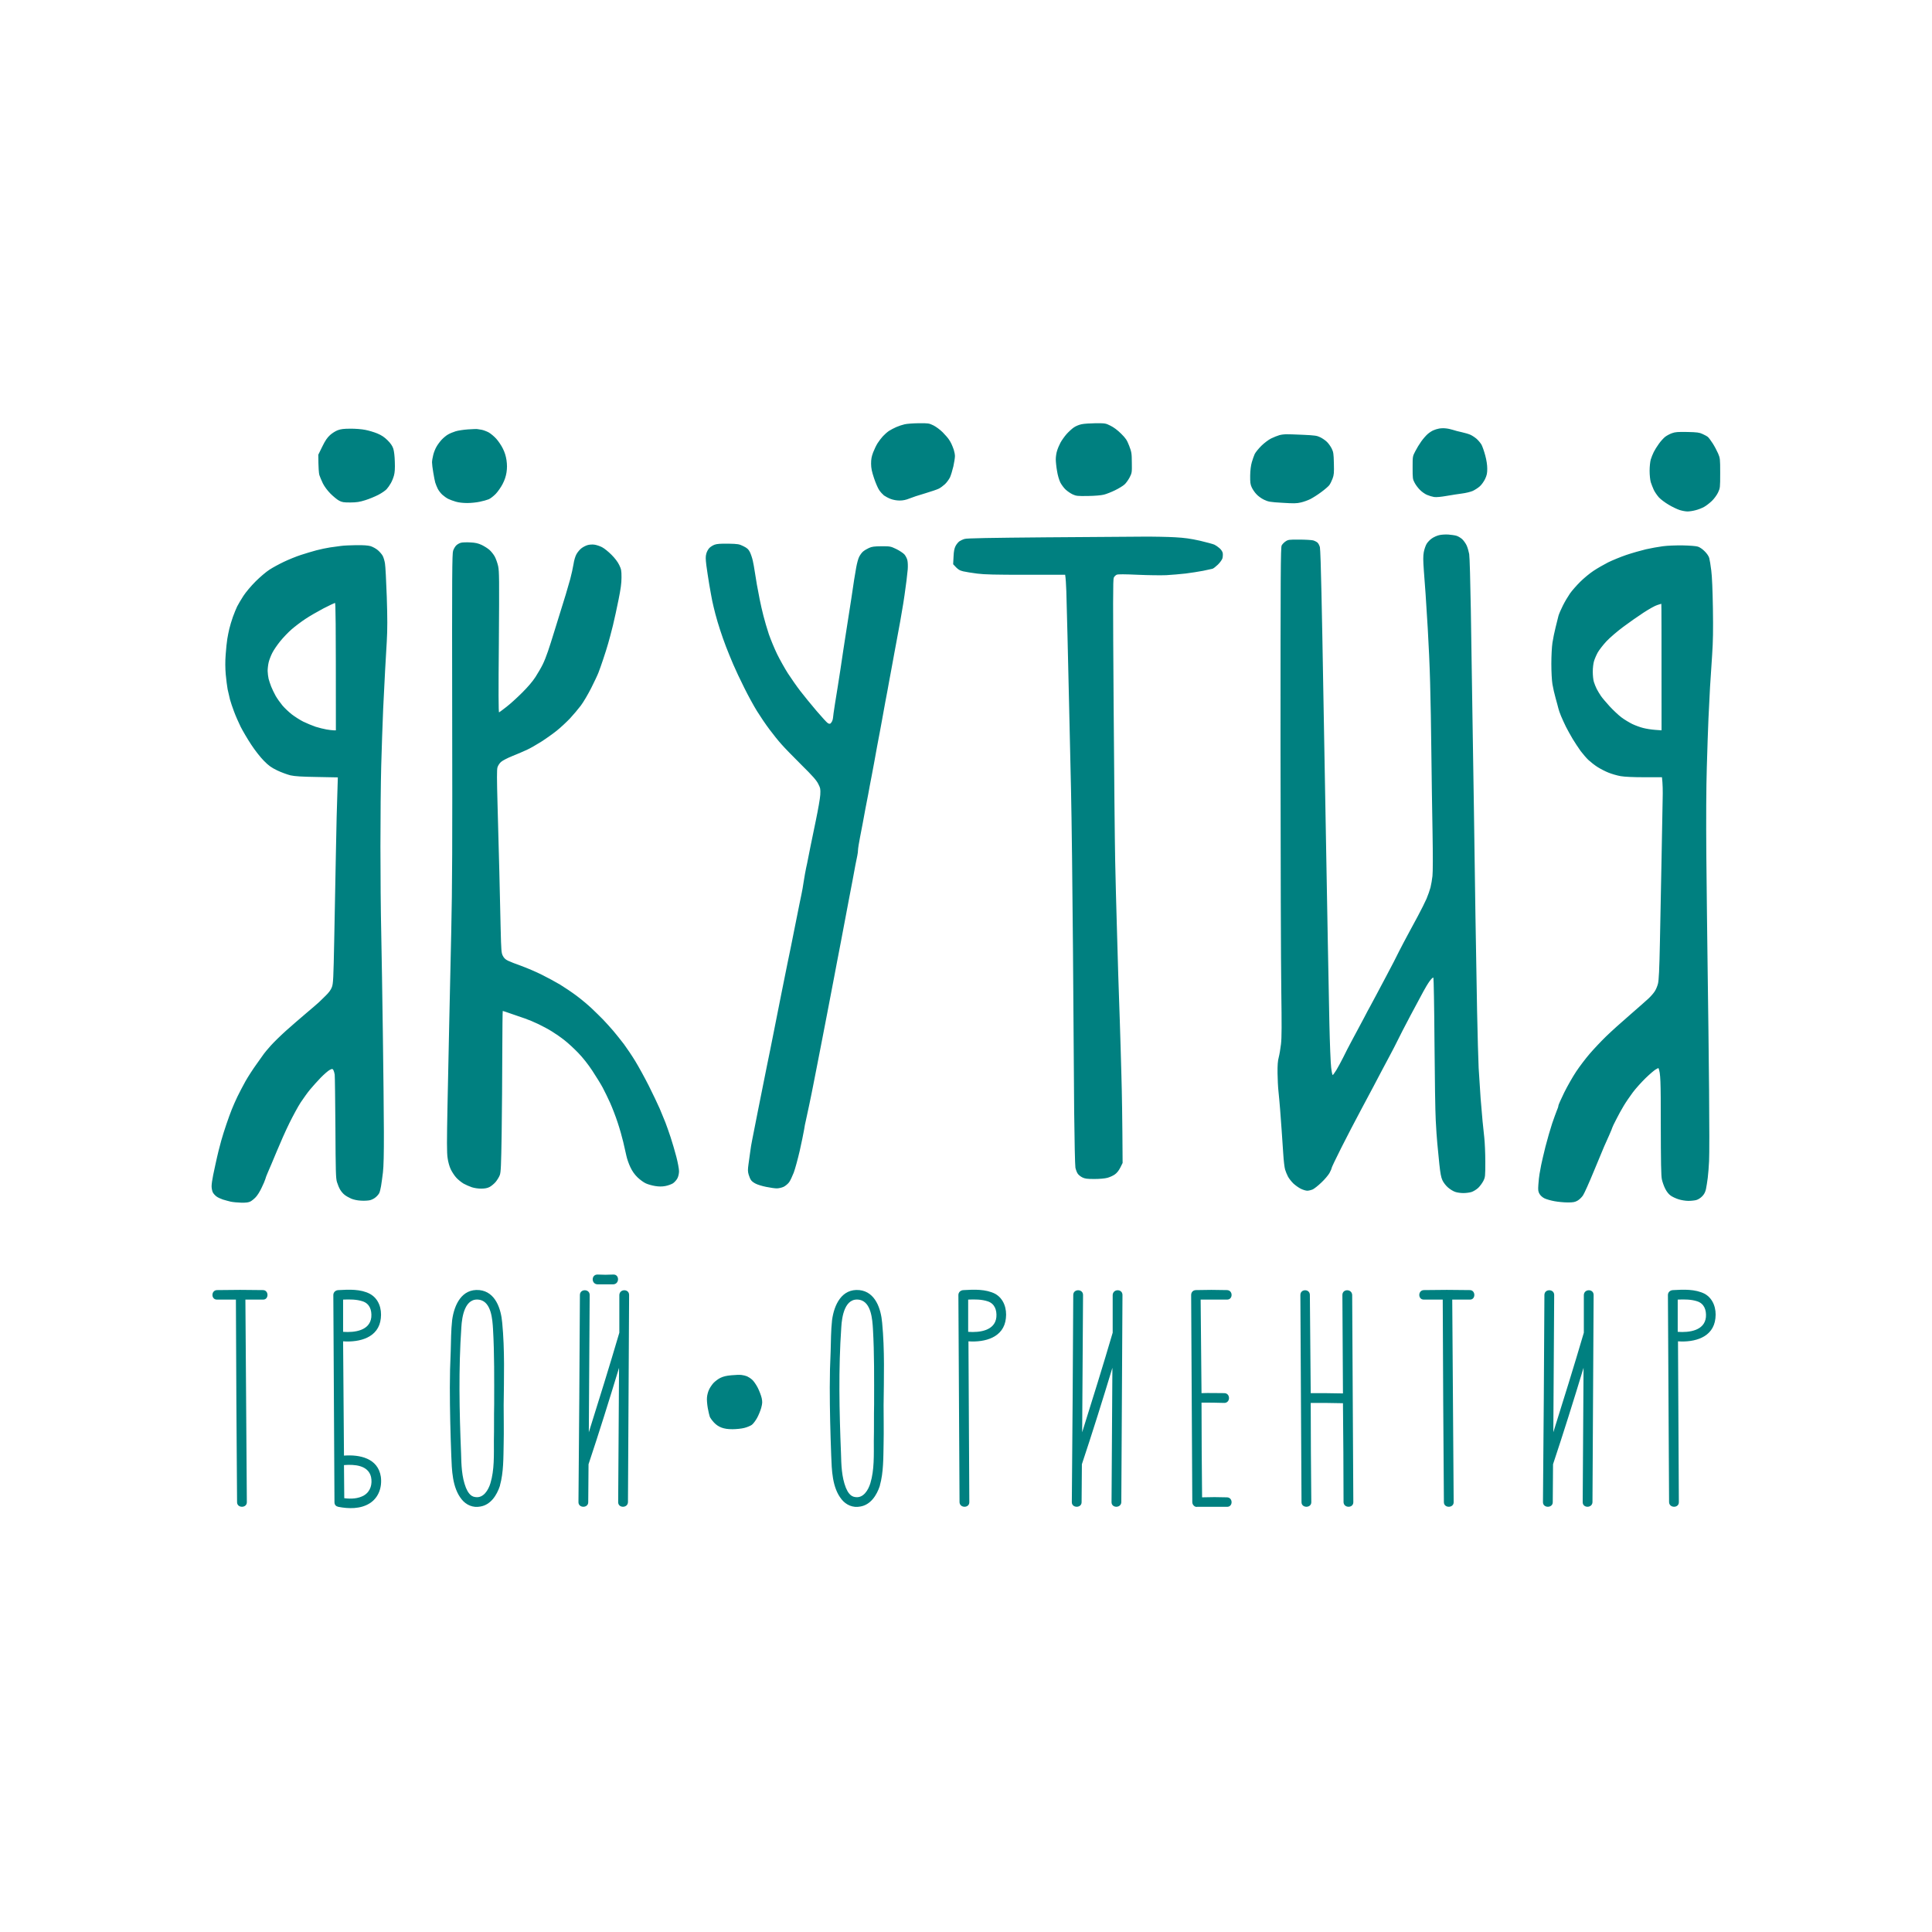 <svg width="115" height="115" viewBox="0 0 115 115" fill="none" xmlns="http://www.w3.org/2000/svg">
<path fill-rule="evenodd" clip-rule="evenodd" d="M54.679 25.192C55.26 25.187 55.293 25.192 55.563 25.322C55.721 25.401 55.958 25.578 56.112 25.731C56.256 25.88 56.419 26.062 56.47 26.141C56.526 26.215 56.596 26.341 56.633 26.42C56.67 26.494 56.73 26.652 56.772 26.769C56.81 26.885 56.842 27.057 56.842 27.15C56.842 27.248 56.8 27.523 56.749 27.755C56.693 27.992 56.605 28.29 56.544 28.421C56.479 28.546 56.344 28.732 56.242 28.825C56.135 28.923 55.972 29.044 55.874 29.09C55.781 29.137 55.409 29.263 55.051 29.37C54.693 29.472 54.274 29.612 54.12 29.677C53.925 29.756 53.753 29.793 53.548 29.793C53.367 29.793 53.171 29.756 53.018 29.7C52.883 29.649 52.701 29.551 52.617 29.491C52.538 29.425 52.408 29.286 52.334 29.174C52.259 29.067 52.12 28.746 52.027 28.467C51.892 28.062 51.855 27.881 51.85 27.606C51.85 27.336 51.878 27.183 51.971 26.932C52.041 26.75 52.157 26.508 52.236 26.383C52.31 26.262 52.455 26.076 52.548 25.973C52.645 25.866 52.808 25.722 52.911 25.652C53.013 25.587 53.213 25.48 53.353 25.419C53.492 25.359 53.711 25.285 53.841 25.257C53.967 25.224 54.344 25.196 54.679 25.192ZM65.217 25.192C65.78 25.192 65.808 25.192 66.101 25.34C66.292 25.433 66.524 25.606 66.734 25.815C67.018 26.099 67.078 26.192 67.213 26.536C67.353 26.904 67.367 26.974 67.371 27.537C67.38 28.123 67.376 28.151 67.241 28.416C67.162 28.565 67.027 28.756 66.939 28.835C66.85 28.918 66.599 29.072 66.38 29.179C66.162 29.286 65.859 29.407 65.706 29.444C65.538 29.486 65.156 29.518 64.752 29.523C64.142 29.532 64.058 29.523 63.854 29.43C63.733 29.374 63.547 29.249 63.435 29.146C63.328 29.049 63.184 28.853 63.114 28.718C63.044 28.574 62.956 28.285 62.919 28.034C62.877 27.802 62.844 27.485 62.844 27.336C62.844 27.192 62.877 26.964 62.919 26.839C62.956 26.708 63.049 26.49 63.123 26.35C63.198 26.21 63.365 25.978 63.486 25.838C63.612 25.699 63.807 25.517 63.919 25.443C64.031 25.364 64.235 25.28 64.379 25.252C64.519 25.219 64.896 25.196 65.217 25.192ZM86.061 25.499C86.177 25.508 86.363 25.55 86.48 25.587C86.596 25.629 86.838 25.689 87.015 25.727C87.192 25.764 87.424 25.834 87.527 25.88C87.629 25.927 87.792 26.034 87.894 26.122C87.992 26.21 88.122 26.364 88.183 26.466C88.238 26.569 88.341 26.857 88.406 27.104C88.485 27.392 88.527 27.685 88.527 27.895C88.527 28.169 88.504 28.285 88.397 28.514C88.322 28.667 88.183 28.863 88.08 28.951C87.983 29.039 87.792 29.16 87.666 29.221C87.536 29.277 87.257 29.346 87.038 29.374C86.819 29.402 86.401 29.467 86.108 29.518C85.759 29.579 85.498 29.602 85.363 29.584C85.247 29.565 85.061 29.509 84.944 29.458C84.828 29.412 84.642 29.281 84.535 29.174C84.423 29.067 84.274 28.872 84.209 28.746C84.088 28.523 84.084 28.481 84.084 27.839C84.084 27.164 84.084 27.164 84.242 26.862C84.326 26.694 84.484 26.434 84.595 26.28C84.702 26.127 84.874 25.931 84.972 25.843C85.07 25.755 85.228 25.652 85.317 25.615C85.405 25.573 85.563 25.526 85.665 25.508C85.768 25.489 85.945 25.485 86.061 25.499ZM20.854 25.517C21.137 25.513 21.533 25.545 21.738 25.587C21.942 25.624 22.268 25.722 22.459 25.801C22.715 25.908 22.878 26.02 23.068 26.206C23.25 26.387 23.352 26.536 23.408 26.699C23.455 26.848 23.492 27.132 23.501 27.49C23.515 27.881 23.501 28.127 23.45 28.304C23.413 28.444 23.329 28.653 23.259 28.769C23.194 28.886 23.082 29.044 23.013 29.118C22.947 29.193 22.729 29.346 22.524 29.453C22.324 29.556 21.966 29.705 21.738 29.774C21.398 29.881 21.231 29.905 20.854 29.909C20.449 29.909 20.36 29.895 20.179 29.798C20.063 29.737 19.835 29.546 19.667 29.379C19.481 29.188 19.309 28.956 19.216 28.769C19.137 28.602 19.044 28.383 19.011 28.281C18.979 28.178 18.951 27.862 18.946 27.067L19.183 26.583C19.365 26.21 19.481 26.048 19.649 25.894C19.774 25.782 19.979 25.652 20.109 25.606C20.286 25.541 20.468 25.517 20.854 25.517ZM28.414 25.541C28.451 25.545 28.568 25.564 28.67 25.582C28.773 25.601 28.959 25.671 29.084 25.736C29.21 25.806 29.415 25.978 29.54 26.117C29.666 26.257 29.843 26.517 29.931 26.699C30.043 26.922 30.113 27.146 30.15 27.397C30.187 27.676 30.187 27.858 30.15 28.118C30.113 28.355 30.038 28.579 29.917 28.811C29.819 29.002 29.633 29.267 29.508 29.398C29.377 29.532 29.191 29.677 29.089 29.719C28.987 29.76 28.745 29.83 28.554 29.867C28.363 29.909 28.028 29.942 27.809 29.942C27.567 29.942 27.307 29.914 27.135 29.863C26.981 29.821 26.777 29.742 26.679 29.695C26.586 29.649 26.428 29.537 26.33 29.449C26.237 29.365 26.111 29.202 26.055 29.09C26 28.979 25.934 28.811 25.907 28.723C25.883 28.634 25.827 28.365 25.79 28.127C25.748 27.895 25.716 27.62 25.716 27.523C25.716 27.43 25.748 27.225 25.79 27.071C25.827 26.918 25.916 26.699 25.986 26.583C26.051 26.466 26.19 26.28 26.293 26.169C26.4 26.057 26.567 25.917 26.67 25.861C26.772 25.801 26.972 25.717 27.112 25.675C27.251 25.629 27.586 25.578 27.856 25.559C28.126 25.541 28.377 25.531 28.414 25.541ZM100.438 25.713C101.019 25.727 101.145 25.741 101.345 25.834C101.471 25.889 101.62 25.973 101.666 26.015C101.713 26.057 101.843 26.229 101.95 26.397C102.057 26.564 102.196 26.829 102.266 26.988C102.387 27.271 102.392 27.308 102.392 28.165C102.392 29.03 102.387 29.053 102.266 29.314C102.196 29.463 102.034 29.686 101.899 29.816C101.768 29.942 101.559 30.105 101.433 30.174C101.308 30.244 101.08 30.333 100.926 30.37C100.773 30.412 100.559 30.444 100.447 30.444C100.34 30.444 100.131 30.407 99.986 30.361C99.838 30.314 99.54 30.174 99.326 30.044C99.112 29.919 98.851 29.723 98.744 29.607C98.642 29.491 98.502 29.291 98.442 29.165C98.381 29.035 98.302 28.825 98.26 28.7C98.223 28.565 98.191 28.285 98.191 28.025C98.191 27.769 98.223 27.485 98.26 27.35C98.302 27.22 98.377 27.025 98.437 26.908C98.493 26.792 98.628 26.573 98.74 26.42C98.847 26.266 99.019 26.08 99.116 26.001C99.214 25.927 99.405 25.824 99.531 25.782C99.721 25.713 99.889 25.703 100.438 25.713ZM76.546 25.848C76.649 25.843 77.1 25.861 77.547 25.88C78.268 25.913 78.389 25.931 78.589 26.029C78.714 26.09 78.896 26.215 78.984 26.303C79.077 26.392 79.203 26.569 79.268 26.699C79.37 26.908 79.384 27.001 79.398 27.583C79.412 28.146 79.403 28.267 79.319 28.49C79.268 28.63 79.18 28.807 79.119 28.886C79.059 28.96 78.845 29.146 78.64 29.295C78.435 29.449 78.147 29.63 78.002 29.705C77.854 29.779 77.598 29.872 77.43 29.909C77.174 29.97 77.002 29.97 76.328 29.928C75.597 29.886 75.499 29.867 75.243 29.747C75.085 29.672 74.885 29.528 74.783 29.412C74.68 29.305 74.555 29.118 74.504 29.002C74.425 28.83 74.411 28.709 74.415 28.304C74.42 27.988 74.457 27.709 74.513 27.513C74.56 27.346 74.639 27.127 74.685 27.025C74.736 26.922 74.913 26.704 75.081 26.536C75.257 26.364 75.504 26.178 75.662 26.099C75.816 26.024 76.034 25.936 76.151 25.903C76.267 25.871 76.444 25.848 76.546 25.848ZM86.201 31.817C86.368 31.831 86.582 31.859 86.68 31.887C86.773 31.91 86.931 32.003 87.029 32.087C87.122 32.175 87.247 32.347 87.303 32.473C87.359 32.599 87.424 32.827 87.452 32.98C87.48 33.134 87.522 34.623 87.55 36.33C87.578 38.019 87.62 40.75 87.643 42.402C87.671 44.053 87.708 46.733 87.736 48.357C87.759 49.981 87.801 52.745 87.824 54.499C87.852 56.253 87.899 58.816 87.922 60.198C87.95 61.58 87.992 63.097 88.015 63.571C88.043 64.046 88.094 64.851 88.131 65.363C88.173 65.874 88.225 66.493 88.248 66.735C88.271 66.977 88.317 67.419 88.35 67.712C88.383 68.005 88.411 68.657 88.411 69.155C88.411 70.029 88.406 70.071 88.294 70.295C88.229 70.42 88.094 70.606 87.992 70.704C87.889 70.802 87.713 70.909 87.596 70.951C87.48 70.988 87.261 71.016 87.108 71.016C86.954 71.016 86.736 70.988 86.619 70.946C86.503 70.909 86.308 70.788 86.187 70.681C86.052 70.564 85.917 70.383 85.856 70.248C85.777 70.081 85.731 69.82 85.675 69.294C85.633 68.899 85.577 68.34 85.554 68.061C85.526 67.782 85.484 67.163 85.461 66.689C85.433 66.214 85.4 64.121 85.386 62.036C85.372 59.952 85.34 58.221 85.321 58.198C85.293 58.17 85.21 58.249 85.093 58.407C84.991 58.547 84.828 58.821 84.726 59.012C84.623 59.203 84.274 59.854 83.953 60.454C83.637 61.054 83.288 61.724 83.186 61.943C83.079 62.162 82.892 62.525 82.767 62.757C82.646 62.99 82.399 63.446 82.222 63.781C82.05 64.116 81.836 64.511 81.757 64.665C81.674 64.818 81.338 65.447 81.013 66.061C80.683 66.675 80.157 67.689 79.84 68.317C79.524 68.945 79.263 69.49 79.263 69.527C79.263 69.564 79.203 69.699 79.133 69.829C79.059 69.955 78.845 70.211 78.654 70.388C78.468 70.569 78.235 70.751 78.142 70.797C78.044 70.839 77.895 70.876 77.816 70.876C77.733 70.876 77.561 70.825 77.43 70.76C77.305 70.699 77.105 70.555 76.988 70.448C76.872 70.336 76.728 70.15 76.667 70.039C76.607 69.922 76.528 69.736 76.495 69.62C76.458 69.504 76.407 69.076 76.383 68.666C76.356 68.257 76.314 67.638 76.29 67.294C76.262 66.949 76.221 66.382 76.197 66.037C76.169 65.693 76.127 65.209 76.1 64.967C76.072 64.725 76.048 64.232 76.044 63.874C76.039 63.409 76.058 63.143 76.114 62.943C76.155 62.79 76.216 62.431 76.249 62.152C76.295 61.752 76.295 61.05 76.267 58.942C76.244 57.458 76.225 50.925 76.221 44.426C76.221 34.013 76.23 32.589 76.29 32.468C76.328 32.394 76.435 32.282 76.523 32.226C76.672 32.124 76.732 32.115 77.337 32.119C77.695 32.119 78.068 32.143 78.165 32.166C78.258 32.194 78.379 32.254 78.431 32.306C78.482 32.357 78.542 32.478 78.566 32.571C78.589 32.668 78.631 33.897 78.659 35.306C78.691 36.712 78.733 39.005 78.756 40.401C78.784 41.797 78.826 44.142 78.849 45.612C78.877 47.082 78.919 49.418 78.942 50.8C78.966 52.182 79.007 54.517 79.035 55.988C79.059 57.458 79.105 59.663 79.129 60.882C79.156 62.106 79.203 63.306 79.236 63.548C79.263 63.79 79.305 63.99 79.329 63.99C79.347 63.99 79.44 63.86 79.543 63.697C79.64 63.539 79.822 63.199 79.952 62.943C80.078 62.687 80.301 62.245 80.454 61.966C80.603 61.687 80.762 61.394 80.803 61.315C80.85 61.236 81.017 60.924 81.176 60.617C81.334 60.31 81.501 59.998 81.548 59.919C81.59 59.84 81.748 59.547 81.897 59.268C82.046 58.989 82.306 58.495 82.478 58.174C82.651 57.853 82.869 57.435 82.967 57.244C83.065 57.053 83.209 56.769 83.283 56.616C83.362 56.462 83.479 56.23 83.549 56.104C83.618 55.974 83.758 55.713 83.86 55.522C83.963 55.332 84.205 54.88 84.4 54.522C84.591 54.164 84.823 53.703 84.912 53.498C85 53.294 85.103 52.991 85.149 52.824C85.191 52.656 85.242 52.354 85.265 52.149C85.293 51.921 85.293 50.911 85.27 49.52C85.247 48.278 85.214 46.152 85.2 44.798C85.186 43.439 85.154 41.569 85.126 40.634C85.103 39.699 85.037 38.256 84.986 37.423C84.935 36.591 84.874 35.66 84.856 35.353C84.833 35.046 84.786 34.427 84.754 33.98C84.707 33.338 84.707 33.101 84.749 32.864C84.781 32.696 84.856 32.478 84.916 32.375C84.977 32.273 85.117 32.124 85.228 32.05C85.34 31.971 85.535 31.882 85.665 31.854C85.791 31.822 86.033 31.808 86.201 31.817ZM68.032 31.943C68.674 31.938 69.53 31.956 69.939 31.98C70.516 32.012 70.851 32.059 71.419 32.184C71.819 32.278 72.21 32.385 72.289 32.422C72.368 32.459 72.503 32.552 72.591 32.631C72.689 32.715 72.764 32.831 72.782 32.92C72.796 33.003 72.787 33.148 72.764 33.236C72.736 33.324 72.61 33.496 72.489 33.613C72.368 33.729 72.224 33.841 72.173 33.855C72.122 33.869 71.87 33.925 71.614 33.976C71.359 34.027 70.889 34.097 70.568 34.139C70.246 34.176 69.735 34.218 69.428 34.236C69.121 34.25 68.358 34.241 67.729 34.213C66.929 34.176 66.557 34.176 66.473 34.208C66.408 34.236 66.329 34.315 66.296 34.385C66.245 34.492 66.245 35.846 66.287 41.89C66.315 45.947 66.357 50.162 66.38 51.265C66.403 52.368 66.445 54.01 66.473 54.917C66.496 55.825 66.538 57.221 66.562 58.011C66.59 58.803 66.631 60.105 66.659 60.896C66.683 61.687 66.729 63.115 66.752 64.06C66.78 65.004 66.808 66.558 66.822 69.224L66.683 69.504C66.594 69.68 66.478 69.825 66.357 69.908C66.254 69.983 66.055 70.071 65.915 70.109C65.761 70.15 65.445 70.178 65.138 70.178C64.705 70.178 64.58 70.16 64.426 70.085C64.324 70.034 64.198 69.936 64.151 69.862C64.1 69.792 64.04 69.629 64.012 69.504C63.989 69.373 63.956 67.866 63.938 66.154C63.923 64.442 63.891 60.114 63.868 56.546C63.84 52.977 63.789 48.683 63.751 47.008C63.714 45.333 63.663 43.03 63.635 41.89C63.607 40.75 63.565 38.94 63.542 37.865C63.514 36.791 63.486 35.586 63.472 35.19C63.458 34.795 63.435 34.413 63.402 34.213H61.062C59.257 34.213 58.601 34.199 58.168 34.143C57.861 34.106 57.484 34.041 57.331 34.008C57.107 33.953 57.019 33.901 56.735 33.585L56.758 33.143C56.772 32.808 56.805 32.65 56.879 32.501C56.935 32.394 57.038 32.268 57.112 32.217C57.182 32.17 57.321 32.105 57.424 32.078C57.554 32.036 58.964 32.012 62.239 31.984C64.784 31.966 67.394 31.947 68.032 31.943ZM27.996 32.287C28.298 32.301 28.456 32.338 28.67 32.436C28.824 32.51 29.033 32.641 29.136 32.733C29.238 32.822 29.377 32.999 29.447 33.124C29.517 33.25 29.61 33.511 29.652 33.701C29.717 34.018 29.722 34.455 29.694 38.238C29.666 41.201 29.671 42.42 29.708 42.402C29.736 42.388 29.931 42.244 30.145 42.076C30.359 41.913 30.773 41.536 31.071 41.239C31.431 40.882 31.701 40.564 31.881 40.285C32.029 40.052 32.22 39.727 32.304 39.55C32.392 39.377 32.532 39.024 32.62 38.759C32.709 38.498 32.858 38.033 32.951 37.726C33.044 37.419 33.137 37.116 33.16 37.051C33.183 36.986 33.276 36.684 33.369 36.377C33.462 36.069 33.597 35.632 33.672 35.4C33.742 35.167 33.863 34.748 33.942 34.469C34.016 34.19 34.105 33.79 34.137 33.585C34.17 33.362 34.239 33.12 34.314 32.985C34.384 32.859 34.523 32.696 34.626 32.622C34.728 32.547 34.895 32.464 34.998 32.44C35.1 32.413 35.277 32.403 35.393 32.422C35.51 32.44 35.71 32.505 35.835 32.571C35.966 32.636 36.217 32.84 36.398 33.022C36.608 33.231 36.775 33.455 36.859 33.632C36.98 33.883 36.994 33.957 36.994 34.376C36.994 34.725 36.947 35.055 36.817 35.702C36.724 36.176 36.571 36.865 36.482 37.237C36.389 37.609 36.263 38.089 36.198 38.307C36.138 38.526 36.003 38.945 35.905 39.238C35.807 39.531 35.682 39.889 35.626 40.029C35.575 40.169 35.375 40.587 35.193 40.95C35.007 41.318 34.728 41.792 34.575 41.997C34.416 42.206 34.123 42.555 33.923 42.769C33.718 42.983 33.369 43.309 33.137 43.495C32.904 43.681 32.485 43.979 32.206 44.156C31.927 44.333 31.55 44.547 31.369 44.63C31.187 44.714 30.801 44.882 30.508 44.998C30.206 45.119 29.903 45.277 29.819 45.356C29.731 45.435 29.638 45.58 29.61 45.682C29.573 45.822 29.573 46.37 29.615 47.869C29.647 48.967 29.694 50.767 29.722 51.87C29.75 52.973 29.787 54.508 29.801 55.29C29.833 56.597 29.843 56.723 29.931 56.895C29.996 57.025 30.089 57.114 30.233 57.183C30.345 57.239 30.713 57.383 31.043 57.5C31.373 57.621 31.922 57.853 32.253 58.021C32.583 58.184 33.072 58.449 33.337 58.607C33.597 58.765 34.039 59.063 34.314 59.268C34.588 59.472 34.989 59.807 35.207 60.012C35.421 60.217 35.733 60.519 35.896 60.687C36.054 60.854 36.333 61.157 36.505 61.361C36.678 61.566 36.961 61.92 37.138 62.152C37.31 62.385 37.613 62.832 37.808 63.153C38.004 63.474 38.366 64.13 38.613 64.618C38.855 65.107 39.153 65.721 39.269 65.991C39.385 66.261 39.534 66.628 39.604 66.805C39.674 66.982 39.813 67.382 39.916 67.689C40.018 67.996 40.172 68.526 40.26 68.862C40.348 69.201 40.418 69.583 40.418 69.713C40.418 69.853 40.381 70.02 40.325 70.132C40.274 70.234 40.153 70.369 40.06 70.434C39.962 70.495 39.758 70.569 39.604 70.597C39.399 70.634 39.236 70.634 38.999 70.597C38.818 70.569 38.571 70.499 38.441 70.439C38.315 70.383 38.092 70.22 37.948 70.081C37.771 69.908 37.636 69.718 37.524 69.48C37.431 69.29 37.324 68.983 37.287 68.806C37.245 68.629 37.161 68.247 37.096 67.968C37.031 67.689 36.882 67.163 36.761 66.805C36.645 66.447 36.44 65.921 36.315 65.642C36.189 65.363 35.989 64.953 35.873 64.735C35.756 64.516 35.477 64.069 35.258 63.734C35.007 63.353 34.695 62.957 34.416 62.669C34.174 62.418 33.807 62.078 33.602 61.92C33.397 61.757 33.062 61.524 32.858 61.399C32.653 61.268 32.285 61.073 32.043 60.957C31.802 60.84 31.443 60.691 31.252 60.626C31.062 60.561 30.689 60.431 30.429 60.343C30.164 60.249 29.94 60.175 29.926 60.175C29.913 60.175 29.903 61.301 29.898 62.673C29.894 64.051 29.88 66.2 29.861 67.456C29.829 69.392 29.815 69.769 29.75 69.946C29.708 70.062 29.591 70.248 29.498 70.36C29.401 70.471 29.238 70.606 29.136 70.657C29.01 70.723 28.852 70.751 28.647 70.751C28.475 70.755 28.233 70.718 28.089 70.671C27.949 70.625 27.73 70.527 27.6 70.457C27.474 70.383 27.279 70.229 27.172 70.113C27.06 69.997 26.912 69.769 26.832 69.606C26.749 69.429 26.674 69.164 26.642 68.922C26.595 68.61 26.595 67.94 26.637 65.805C26.67 64.307 26.716 62.12 26.739 60.943C26.767 59.766 26.823 57.295 26.86 55.453C26.921 52.777 26.93 50.181 26.916 42.541C26.902 34.134 26.912 32.957 26.972 32.78C27.009 32.668 27.093 32.524 27.158 32.464C27.223 32.398 27.349 32.329 27.437 32.306C27.526 32.282 27.777 32.273 27.996 32.287ZM43.349 32.361C43.945 32.375 43.992 32.385 44.257 32.515C44.48 32.627 44.55 32.692 44.638 32.864C44.694 32.98 44.773 33.208 44.81 33.376C44.848 33.543 44.899 33.836 44.927 34.027C44.959 34.218 45.015 34.562 45.052 34.795C45.094 35.027 45.169 35.423 45.22 35.679C45.271 35.934 45.369 36.377 45.443 36.656C45.513 36.935 45.657 37.428 45.764 37.749C45.876 38.07 46.094 38.6 46.257 38.935C46.42 39.266 46.709 39.782 46.895 40.075C47.086 40.368 47.416 40.843 47.63 41.122C47.844 41.401 48.281 41.937 48.598 42.309C48.919 42.681 49.216 43.011 49.268 43.039C49.314 43.072 49.379 43.09 49.412 43.076C49.44 43.067 49.496 43.002 49.528 42.937C49.556 42.872 49.584 42.779 49.584 42.727C49.584 42.676 49.635 42.304 49.7 41.899C49.765 41.499 49.84 41.043 49.863 40.89C49.886 40.736 49.961 40.266 50.026 39.843C50.087 39.419 50.166 38.926 50.189 38.749C50.217 38.568 50.259 38.298 50.282 38.145C50.305 37.991 50.361 37.656 50.398 37.4C50.44 37.144 50.491 36.809 50.514 36.656C50.538 36.502 50.612 36.032 50.677 35.609C50.738 35.185 50.812 34.692 50.84 34.516C50.868 34.334 50.924 34.004 50.966 33.771C51.008 33.538 51.082 33.259 51.138 33.148C51.194 33.036 51.296 32.892 51.375 32.827C51.454 32.761 51.608 32.668 51.724 32.617C51.896 32.538 52.031 32.52 52.469 32.515C52.99 32.515 53.013 32.52 53.353 32.682C53.543 32.775 53.757 32.92 53.832 32.999C53.902 33.078 53.981 33.231 54.009 33.338C54.037 33.459 54.046 33.683 54.032 33.887C54.013 34.078 53.981 34.381 53.958 34.562C53.934 34.739 53.883 35.13 53.841 35.423C53.799 35.716 53.734 36.135 53.692 36.353C53.655 36.572 53.609 36.851 53.585 36.981C53.562 37.107 53.506 37.391 53.469 37.609C53.427 37.828 53.376 38.107 53.353 38.238C53.329 38.363 53.278 38.647 53.236 38.866C53.199 39.084 53.143 39.373 53.12 39.503C53.092 39.638 53.05 39.866 53.027 40.006C53.004 40.145 52.962 40.373 52.934 40.504C52.911 40.638 52.855 40.927 52.818 41.145C52.776 41.364 52.725 41.653 52.697 41.783C52.673 41.918 52.636 42.141 52.608 42.272C52.585 42.406 52.529 42.695 52.492 42.914C52.45 43.132 52.399 43.411 52.376 43.542C52.352 43.667 52.278 44.058 52.213 44.402C52.148 44.747 52.064 45.207 52.027 45.426C51.989 45.645 51.929 45.966 51.892 46.147C51.855 46.324 51.803 46.608 51.771 46.775C51.743 46.943 51.696 47.171 51.678 47.287C51.654 47.403 51.58 47.78 51.515 48.125C51.454 48.469 51.38 48.869 51.352 49.009C51.324 49.148 51.254 49.53 51.189 49.855C51.124 50.186 51.073 50.511 51.073 50.59C51.073 50.67 51.054 50.819 51.031 50.925C51.008 51.037 50.956 51.293 50.915 51.498C50.877 51.703 50.798 52.112 50.747 52.405C50.691 52.698 50.594 53.201 50.533 53.522C50.473 53.843 50.398 54.22 50.375 54.359C50.347 54.499 50.277 54.885 50.212 55.22C50.147 55.555 50.072 55.95 50.045 56.104C50.017 56.257 49.965 56.518 49.933 56.685C49.9 56.853 49.849 57.114 49.821 57.267C49.793 57.421 49.719 57.807 49.658 58.128C49.593 58.449 49.5 58.951 49.444 59.245C49.389 59.538 49.295 60.031 49.235 60.338C49.175 60.645 49.049 61.292 48.956 61.78C48.863 62.269 48.714 63.022 48.63 63.455C48.546 63.888 48.444 64.414 48.402 64.618C48.365 64.823 48.258 65.335 48.17 65.758C48.081 66.182 47.988 66.61 47.965 66.712C47.937 66.814 47.89 67.056 47.862 67.247C47.83 67.438 47.714 68.005 47.602 68.503C47.486 69.001 47.327 69.587 47.244 69.806C47.16 70.02 47.039 70.281 46.969 70.374C46.895 70.471 46.751 70.592 46.644 70.644C46.532 70.695 46.35 70.737 46.234 70.737C46.118 70.737 45.839 70.695 45.606 70.648C45.373 70.602 45.099 70.518 44.992 70.462C44.88 70.411 44.755 70.318 44.713 70.257C44.666 70.201 44.601 70.048 44.564 69.922C44.508 69.732 44.508 69.62 44.554 69.294C44.587 69.076 44.629 68.741 44.657 68.55C44.68 68.359 44.731 68.043 44.773 67.852C44.81 67.661 44.964 66.875 45.117 66.107C45.271 65.34 45.434 64.511 45.485 64.269C45.536 64.027 45.606 63.66 45.648 63.455C45.69 63.25 45.773 62.822 45.843 62.501C45.908 62.18 45.978 61.827 46.001 61.71C46.02 61.594 46.248 60.445 46.509 59.151C46.769 57.858 47.03 56.56 47.095 56.267C47.155 55.974 47.234 55.564 47.276 55.359C47.313 55.155 47.393 54.778 47.444 54.522C47.495 54.266 47.56 53.94 47.588 53.801C47.616 53.661 47.667 53.41 47.704 53.242C47.742 53.075 47.802 52.731 47.839 52.475C47.877 52.219 47.942 51.861 47.979 51.684C48.021 51.507 48.081 51.209 48.114 51.032C48.151 50.856 48.212 50.539 48.253 50.335C48.295 50.13 48.435 49.451 48.565 48.822C48.695 48.194 48.816 47.515 48.826 47.31C48.844 46.966 48.835 46.915 48.705 46.659C48.593 46.44 48.379 46.194 47.695 45.519C47.216 45.044 46.681 44.495 46.509 44.295C46.332 44.1 46.011 43.7 45.797 43.411C45.583 43.128 45.252 42.639 45.062 42.332C44.871 42.025 44.526 41.397 44.299 40.936C44.066 40.476 43.773 39.847 43.642 39.54C43.512 39.233 43.317 38.763 43.215 38.493C43.112 38.224 42.954 37.782 42.865 37.502C42.773 37.228 42.647 36.8 42.582 36.549C42.517 36.302 42.433 35.949 42.396 35.772C42.358 35.59 42.279 35.144 42.214 34.771C42.154 34.399 42.075 33.887 42.042 33.632C42 33.269 41.995 33.12 42.042 32.957C42.07 32.84 42.154 32.692 42.224 32.617C42.293 32.547 42.433 32.459 42.535 32.422C42.675 32.371 42.88 32.357 43.349 32.361ZM21.203 32.45C21.635 32.445 21.905 32.464 22.063 32.51C22.194 32.552 22.389 32.659 22.501 32.757C22.612 32.855 22.743 33.008 22.785 33.096C22.831 33.185 22.892 33.385 22.915 33.538C22.943 33.692 22.989 34.581 23.022 35.516C23.064 36.809 23.064 37.447 23.022 38.191C22.994 38.726 22.947 39.494 22.924 39.889C22.901 40.285 22.85 41.322 22.808 42.192C22.771 43.062 22.719 44.579 22.692 45.566C22.664 46.552 22.645 48.715 22.645 50.381C22.645 52.042 22.664 54.345 22.692 55.499C22.715 56.648 22.761 59.361 22.789 61.524C22.822 63.688 22.845 66.317 22.85 67.363C22.854 68.671 22.836 69.434 22.794 69.783C22.761 70.062 22.71 70.43 22.682 70.597C22.654 70.764 22.608 70.951 22.575 71.016C22.543 71.081 22.454 71.188 22.37 71.258C22.291 71.332 22.138 71.411 22.031 71.439C21.919 71.467 21.673 71.481 21.482 71.467C21.268 71.458 21.044 71.406 20.9 71.346C20.775 71.29 20.598 71.192 20.519 71.127C20.435 71.067 20.314 70.927 20.249 70.816C20.184 70.709 20.1 70.504 20.058 70.364C19.988 70.141 19.979 69.722 19.965 67.131C19.951 65.493 19.937 64.069 19.923 63.967C19.909 63.865 19.872 63.744 19.844 63.692C19.784 63.609 19.779 63.609 19.621 63.688C19.532 63.734 19.29 63.944 19.09 64.148C18.89 64.358 18.602 64.674 18.458 64.851C18.309 65.028 18.062 65.377 17.899 65.619C17.741 65.861 17.439 66.419 17.225 66.852C17.011 67.284 16.671 68.052 16.466 68.55C16.262 69.048 16.029 69.592 15.954 69.76C15.88 69.927 15.806 70.118 15.792 70.188C15.773 70.262 15.675 70.49 15.573 70.699C15.475 70.913 15.317 71.165 15.224 71.258C15.136 71.355 14.991 71.472 14.912 71.514C14.796 71.574 14.656 71.593 14.363 71.588C14.145 71.583 13.865 71.555 13.735 71.528C13.61 71.5 13.4 71.439 13.27 71.402C13.144 71.36 12.967 71.281 12.888 71.22C12.805 71.16 12.702 71.048 12.665 70.969C12.628 70.89 12.595 70.732 12.595 70.606C12.595 70.485 12.637 70.188 12.688 69.946C12.744 69.704 12.809 69.397 12.832 69.271C12.86 69.141 12.902 68.955 12.926 68.852C12.949 68.75 12.986 68.592 13.009 68.503C13.033 68.415 13.102 68.14 13.168 67.898C13.237 67.656 13.372 67.215 13.475 66.921C13.572 66.628 13.721 66.228 13.796 66.037C13.87 65.847 14.024 65.502 14.135 65.27C14.247 65.037 14.461 64.632 14.61 64.362C14.763 64.093 15.056 63.637 15.266 63.348C15.471 63.055 15.675 62.771 15.713 62.72C15.75 62.664 15.927 62.455 16.108 62.25C16.285 62.05 16.694 61.65 17.015 61.361C17.336 61.073 17.89 60.594 18.248 60.291C18.607 59.989 18.942 59.7 18.997 59.645C19.053 59.593 19.225 59.421 19.384 59.268C19.584 59.072 19.695 58.919 19.756 58.756C19.835 58.547 19.849 58.244 19.895 55.918C19.923 54.485 19.97 52.191 19.993 50.823C20.016 49.455 20.053 47.869 20.109 46.273L18.876 46.249C17.955 46.236 17.555 46.208 17.294 46.152C17.104 46.105 16.745 45.975 16.503 45.859C16.141 45.682 15.996 45.58 15.699 45.277C15.489 45.063 15.182 44.672 14.95 44.319C14.735 43.993 14.456 43.518 14.326 43.263C14.2 43.007 14.019 42.597 13.931 42.355C13.838 42.113 13.73 41.788 13.689 41.634C13.651 41.48 13.586 41.206 13.549 41.029C13.516 40.848 13.465 40.452 13.437 40.145C13.405 39.768 13.4 39.382 13.433 38.959C13.456 38.614 13.502 38.196 13.53 38.028C13.558 37.861 13.61 37.591 13.651 37.423C13.689 37.256 13.786 36.944 13.861 36.725C13.94 36.507 14.056 36.223 14.117 36.097C14.182 35.967 14.349 35.688 14.489 35.469C14.642 35.237 14.94 34.883 15.219 34.604C15.475 34.348 15.847 34.032 16.038 33.911C16.229 33.785 16.615 33.576 16.899 33.441C17.183 33.306 17.629 33.124 17.899 33.036C18.169 32.947 18.588 32.822 18.83 32.757C19.072 32.692 19.439 32.617 19.644 32.585C19.849 32.557 20.142 32.515 20.295 32.496C20.449 32.473 20.858 32.454 21.203 32.45ZM18.178 36.842C17.936 37 17.569 37.279 17.369 37.451C17.164 37.628 16.857 37.949 16.68 38.168C16.503 38.386 16.289 38.698 16.206 38.866C16.122 39.033 16.024 39.285 15.992 39.424C15.959 39.564 15.931 39.796 15.931 39.936C15.936 40.075 15.959 40.285 15.987 40.401C16.02 40.517 16.085 40.727 16.141 40.866C16.196 41.006 16.317 41.257 16.41 41.425C16.508 41.592 16.69 41.848 16.811 41.992C16.936 42.141 17.183 42.374 17.364 42.518C17.546 42.658 17.857 42.858 18.062 42.96C18.267 43.058 18.593 43.193 18.783 43.258C18.974 43.318 19.267 43.393 19.435 43.421C19.602 43.449 19.793 43.472 19.867 43.472H19.993C19.993 36.674 19.979 35.888 19.937 35.888C19.905 35.893 19.593 36.042 19.248 36.218C18.904 36.4 18.42 36.679 18.178 36.842ZM100.159 32.464C100.577 32.473 100.959 32.501 101.066 32.538C101.173 32.571 101.345 32.687 101.466 32.813C101.596 32.938 101.708 33.101 101.74 33.213C101.768 33.315 101.824 33.65 101.861 33.957C101.908 34.306 101.941 35.148 101.959 36.214C101.978 37.502 101.968 38.168 101.913 38.982C101.871 39.568 101.815 40.438 101.787 40.913C101.764 41.388 101.722 42.225 101.694 42.774C101.671 43.323 101.624 44.621 101.596 45.659C101.559 46.873 101.55 48.762 101.568 50.963C101.587 52.842 101.62 55.932 101.647 57.825C101.675 59.719 101.713 62.901 101.731 64.897C101.75 66.894 101.75 68.787 101.731 69.108C101.717 69.429 101.68 69.876 101.652 70.109C101.624 70.341 101.573 70.644 101.545 70.783C101.503 70.965 101.438 71.09 101.322 71.207C101.229 71.304 101.08 71.402 100.973 71.43C100.87 71.458 100.656 71.481 100.498 71.481C100.331 71.481 100.079 71.439 99.917 71.388C99.754 71.337 99.544 71.239 99.442 71.165C99.33 71.085 99.209 70.937 99.121 70.76C99.042 70.606 98.954 70.355 98.921 70.201C98.874 69.987 98.861 69.21 98.856 66.907C98.856 64.339 98.847 63.874 98.716 63.571L98.563 63.651C98.484 63.692 98.209 63.925 97.953 64.172C97.702 64.418 97.353 64.804 97.181 65.037C97.009 65.27 96.767 65.623 96.646 65.828C96.52 66.033 96.32 66.4 96.199 66.642C96.073 66.884 95.971 67.098 95.971 67.117C95.971 67.14 95.883 67.349 95.78 67.582C95.673 67.819 95.538 68.117 95.483 68.247C95.427 68.373 95.152 69.034 94.873 69.713C94.594 70.392 94.305 71.039 94.226 71.155C94.152 71.267 94.003 71.411 93.901 71.467C93.747 71.555 93.64 71.574 93.319 71.574C93.1 71.574 92.747 71.541 92.528 71.5C92.309 71.462 92.04 71.383 91.928 71.328C91.807 71.267 91.691 71.16 91.635 71.062C91.556 70.923 91.546 70.839 91.57 70.504C91.584 70.285 91.616 70.001 91.639 69.876C91.663 69.746 91.709 69.508 91.737 69.341C91.77 69.173 91.886 68.68 91.993 68.247C92.105 67.815 92.282 67.196 92.389 66.875C92.5 66.554 92.626 66.205 92.672 66.093C92.724 65.986 92.761 65.861 92.761 65.814C92.761 65.772 92.919 65.419 93.105 65.037C93.296 64.651 93.617 64.088 93.822 63.781C94.026 63.474 94.394 62.99 94.636 62.711C94.878 62.431 95.315 61.966 95.604 61.687C95.897 61.403 96.529 60.831 97.018 60.412C97.502 59.989 98.004 59.551 98.125 59.435C98.251 59.319 98.414 59.133 98.488 59.021C98.563 58.914 98.651 58.705 98.688 58.556C98.74 58.36 98.772 57.709 98.805 56.081C98.833 54.866 98.874 52.624 98.902 51.102C98.93 49.581 98.958 47.976 98.968 47.543C98.981 47.106 98.972 46.64 98.926 46.264H97.879C97.195 46.264 96.702 46.24 96.46 46.198C96.255 46.161 95.929 46.068 95.739 45.989C95.548 45.914 95.255 45.761 95.087 45.654C94.92 45.547 94.682 45.361 94.557 45.245C94.431 45.128 94.222 44.882 94.087 44.705C93.957 44.523 93.743 44.202 93.612 43.984C93.482 43.765 93.3 43.439 93.212 43.263C93.124 43.081 92.993 42.802 92.924 42.634C92.854 42.467 92.779 42.258 92.761 42.169C92.738 42.081 92.668 41.806 92.598 41.564C92.528 41.322 92.444 40.946 92.407 40.727C92.37 40.494 92.342 39.992 92.342 39.517C92.342 39.042 92.37 38.517 92.407 38.261C92.444 38.019 92.528 37.6 92.598 37.33C92.663 37.06 92.742 36.758 92.766 36.656C92.793 36.553 92.91 36.283 93.026 36.051C93.142 35.818 93.333 35.497 93.449 35.33C93.566 35.162 93.84 34.85 94.059 34.632C94.278 34.413 94.636 34.12 94.855 33.976C95.073 33.831 95.459 33.608 95.715 33.478C95.971 33.352 96.464 33.148 96.809 33.031C97.153 32.915 97.679 32.766 97.972 32.696C98.265 32.631 98.716 32.547 98.972 32.515C99.237 32.478 99.745 32.459 100.159 32.464ZM97.832 36.465C97.511 36.674 96.967 37.056 96.623 37.312C96.274 37.572 95.827 37.954 95.622 38.172C95.418 38.391 95.185 38.694 95.101 38.843C95.017 38.996 94.92 39.224 94.882 39.354C94.841 39.484 94.808 39.759 94.808 39.982C94.808 40.201 94.836 40.471 94.873 40.587C94.906 40.703 94.985 40.89 95.041 41.006C95.101 41.122 95.213 41.308 95.292 41.425C95.371 41.541 95.604 41.816 95.808 42.039C96.013 42.262 96.329 42.56 96.506 42.695C96.683 42.83 96.981 43.007 97.158 43.095C97.334 43.179 97.632 43.29 97.809 43.332C97.986 43.379 98.307 43.43 98.521 43.444L98.902 43.472C98.902 37.633 98.898 35.934 98.888 35.939C98.884 35.939 98.772 35.972 98.647 36.014C98.516 36.051 98.153 36.256 97.832 36.465ZM44.139 81.843C44.241 81.856 44.385 81.889 44.464 81.922C44.539 81.954 44.678 82.043 44.767 82.122C44.855 82.196 45.009 82.415 45.106 82.606C45.199 82.792 45.306 83.071 45.339 83.22C45.386 83.452 45.381 83.527 45.311 83.801C45.264 83.969 45.153 84.243 45.064 84.401C44.976 84.564 44.836 84.746 44.753 84.811C44.669 84.871 44.469 84.955 44.301 84.997C44.134 85.039 43.822 85.072 43.603 85.072C43.32 85.072 43.134 85.043 42.952 84.978C42.78 84.913 42.631 84.816 42.496 84.671C42.389 84.555 42.278 84.401 42.25 84.332C42.222 84.262 42.17 84.025 42.129 83.811C42.091 83.592 42.068 83.308 42.082 83.183C42.091 83.052 42.142 82.852 42.194 82.74C42.24 82.624 42.366 82.438 42.464 82.326C42.566 82.219 42.752 82.075 42.882 82.015C43.041 81.936 43.245 81.884 43.534 81.861C43.762 81.838 44.036 81.829 44.139 81.843Z" fill="#008080"/>
<path d="M15.652 76.791C16.012 76.791 16.012 77.374 15.652 77.357C15.31 77.357 14.95 77.357 14.607 77.357C14.642 81.366 14.659 85.392 14.693 89.418C14.693 89.778 14.111 89.778 14.111 89.418C14.076 85.392 14.059 81.366 14.042 77.357C13.665 77.357 13.288 77.357 12.928 77.357C12.551 77.374 12.551 76.791 12.928 76.791C13.836 76.774 14.744 76.774 15.652 76.791Z" fill="#008080"/>
<path d="M22.668 87.894C22.753 88.51 22.548 89.144 21.999 89.487C21.451 89.829 20.749 89.812 20.132 89.692C19.995 89.658 19.909 89.573 19.909 89.418C19.892 85.306 19.858 81.195 19.841 77.083C19.841 76.946 19.944 76.791 20.166 76.791C20.766 76.757 21.468 76.723 22.017 77.014C22.548 77.305 22.736 77.905 22.668 78.471C22.548 79.618 21.417 79.91 20.423 79.841C20.44 82.103 20.457 84.381 20.475 86.643C21.417 86.574 22.496 86.797 22.668 87.894ZM21.588 77.46C21.229 77.34 20.817 77.34 20.423 77.357C20.423 77.991 20.423 78.625 20.423 79.276C21.108 79.327 22.017 79.207 22.102 78.402C22.137 77.974 21.999 77.597 21.588 77.46ZM21.674 89.007C22.068 88.767 22.171 88.322 22.085 87.911C21.914 87.208 21.091 87.157 20.475 87.208C20.475 87.859 20.492 88.51 20.492 89.178C20.886 89.23 21.331 89.213 21.674 89.007Z" fill="#008080"/>
<path d="M29.895 78.745C30.049 80.355 29.998 82.017 29.98 83.645C29.98 84.398 29.998 85.169 29.98 85.923C29.963 86.746 29.98 87.636 29.758 88.425V88.442C29.569 89.007 29.209 89.573 28.593 89.675C28.164 89.761 27.753 89.59 27.479 89.247C26.914 88.544 26.897 87.499 26.862 86.643C26.811 85.289 26.777 83.936 26.777 82.582C26.777 81.863 26.794 81.16 26.828 80.441C26.845 79.824 26.845 79.19 26.914 78.573C27.034 77.682 27.479 76.689 28.541 76.791C29.501 76.894 29.826 77.922 29.895 78.745ZM28.284 89.11C28.781 89.196 29.072 88.682 29.192 88.288C29.432 87.499 29.398 86.591 29.398 85.769C29.415 85.049 29.398 84.313 29.415 83.576C29.415 82.085 29.432 80.595 29.346 79.105C29.312 78.539 29.244 77.528 28.576 77.374C27.668 77.186 27.496 78.385 27.462 79.002C27.291 81.486 27.342 84.004 27.445 86.506C27.462 87.191 27.479 87.911 27.736 88.562C27.839 88.802 27.993 89.076 28.284 89.11Z" fill="#008080"/>
<path d="M36.505 75.866C36.882 75.849 36.882 76.432 36.505 76.449C36.197 76.449 35.871 76.449 35.563 76.449C35.186 76.432 35.186 75.866 35.563 75.866C35.871 75.883 36.197 75.883 36.505 75.866ZM36.865 77.083C36.882 76.706 37.447 76.706 37.447 77.083C37.43 81.195 37.396 85.306 37.379 89.418C37.362 89.778 36.796 89.778 36.796 89.418C36.813 86.746 36.831 84.073 36.848 81.417C36.265 83.336 35.666 85.255 35.032 87.157C35.032 87.174 35.032 87.174 35.032 87.174C35.032 87.928 35.014 88.665 35.014 89.418C35.014 89.778 34.432 89.778 34.432 89.418C34.466 85.306 34.501 81.195 34.518 77.083C34.518 76.706 35.1 76.706 35.1 77.083C35.083 79.807 35.066 82.531 35.049 85.255C35.666 83.285 36.282 81.315 36.865 79.327C36.865 78.573 36.865 77.837 36.865 77.083Z" fill="#008080"/>
<path d="M52.51 78.745C52.664 80.355 52.612 82.017 52.595 83.645C52.595 84.398 52.612 85.169 52.595 85.923C52.578 86.746 52.595 87.636 52.372 88.425V88.442C52.184 89.007 51.824 89.573 51.207 89.675C50.779 89.761 50.368 89.59 50.094 89.247C49.528 88.544 49.511 87.499 49.477 86.643C49.426 85.289 49.391 83.936 49.391 82.582C49.391 81.863 49.408 81.16 49.443 80.441C49.46 79.824 49.46 79.19 49.528 78.573C49.648 77.682 50.094 76.689 51.156 76.791C52.115 76.894 52.441 77.922 52.51 78.745ZM50.899 89.11C51.396 89.196 51.687 88.682 51.807 88.288C52.047 87.499 52.013 86.591 52.013 85.769C52.03 85.049 52.013 84.313 52.03 83.576C52.03 82.085 52.047 80.595 51.961 79.105C51.927 78.539 51.858 77.528 51.19 77.374C50.282 77.186 50.111 78.385 50.077 79.002C49.905 81.486 49.957 84.004 50.059 86.506C50.077 87.191 50.094 87.911 50.351 88.562C50.454 88.802 50.608 89.076 50.899 89.11Z" fill="#008080"/>
<path d="M59.24 77.014C59.754 77.305 59.942 77.905 59.874 78.471C59.754 79.618 58.623 79.91 57.646 79.841C57.663 83.028 57.681 86.215 57.698 89.418C57.698 89.778 57.132 89.778 57.115 89.418C57.098 85.306 57.064 81.195 57.047 77.083C57.047 76.946 57.15 76.791 57.372 76.791C57.972 76.757 58.674 76.723 59.24 77.014ZM59.308 78.402C59.343 77.974 59.205 77.597 58.794 77.46C58.434 77.34 58.023 77.34 57.629 77.357C57.629 77.991 57.629 78.625 57.629 79.276C58.315 79.327 59.222 79.207 59.308 78.402Z" fill="#008080"/>
<path d="M66.231 77.083C66.249 76.706 66.814 76.706 66.814 77.083C66.797 81.195 66.763 85.306 66.745 89.418C66.728 89.778 66.163 89.778 66.163 89.418C66.18 86.746 66.197 84.073 66.214 81.417C65.632 83.336 65.032 85.255 64.398 87.157C64.398 87.174 64.398 87.174 64.398 87.174C64.398 87.928 64.381 88.665 64.381 89.418C64.381 89.778 63.799 89.778 63.799 89.418C63.833 85.306 63.867 81.195 63.884 77.083C63.884 76.706 64.467 76.706 64.467 77.083C64.45 79.807 64.433 82.531 64.415 85.255C65.032 83.285 65.649 81.315 66.231 79.327C66.231 78.573 66.231 77.837 66.231 77.083Z" fill="#008080"/>
<path d="M73.026 89.127C73.403 89.127 73.403 89.71 73.026 89.692C72.444 89.692 71.844 89.692 71.262 89.692C71.124 89.727 70.97 89.573 70.97 89.418C70.953 85.306 70.919 81.195 70.902 77.083C70.902 76.929 71.005 76.791 71.193 76.791C71.793 76.774 72.409 76.774 73.026 76.791C73.403 76.791 73.403 77.374 73.026 77.357C72.512 77.357 71.998 77.357 71.467 77.357C71.484 79.207 71.501 81.075 71.519 82.925C71.964 82.908 72.427 82.925 72.872 82.925C73.249 82.925 73.249 83.507 72.872 83.507C72.427 83.49 71.964 83.49 71.519 83.49C71.519 85.375 71.536 87.243 71.553 89.127C72.05 89.11 72.529 89.11 73.026 89.127Z" fill="#008080"/>
<path d="M80.487 77.083C80.504 81.195 80.538 85.306 80.555 89.418C80.555 89.778 79.99 89.778 79.973 89.418C79.973 87.448 79.956 85.478 79.938 83.525C79.304 83.507 78.653 83.507 78.019 83.507C78.019 85.478 78.037 87.448 78.054 89.418C78.054 89.778 77.471 89.778 77.471 89.418C77.454 85.306 77.42 81.195 77.403 77.083C77.403 76.706 77.968 76.706 77.968 77.083C77.985 79.036 78.002 80.972 78.019 82.925C78.653 82.925 79.304 82.925 79.938 82.942C79.921 80.989 79.921 79.036 79.904 77.083C79.904 76.706 80.469 76.706 80.487 77.083Z" fill="#008080"/>
<path d="M87.488 76.791C87.848 76.791 87.848 77.374 87.488 77.357C87.145 77.357 86.785 77.357 86.443 77.357C86.477 81.366 86.494 85.392 86.528 89.418C86.528 89.778 85.946 89.778 85.946 89.418C85.912 85.392 85.894 81.366 85.877 77.357C85.5 77.357 85.124 77.357 84.764 77.357C84.387 77.374 84.387 76.791 84.764 76.791C85.672 76.774 86.58 76.774 87.488 76.791Z" fill="#008080"/>
<path d="M94.276 77.083C94.293 76.706 94.859 76.706 94.859 77.083C94.842 81.195 94.807 85.306 94.79 89.418C94.773 89.778 94.208 89.778 94.208 89.418C94.225 86.746 94.242 84.073 94.259 81.417C93.677 83.336 93.077 85.255 92.443 87.157C92.443 87.174 92.443 87.174 92.443 87.174C92.443 87.928 92.426 88.665 92.426 89.418C92.426 89.778 91.843 89.778 91.843 89.418C91.878 85.306 91.912 81.195 91.929 77.083C91.929 76.706 92.511 76.706 92.511 77.083C92.494 79.807 92.477 82.531 92.46 85.255C93.077 83.285 93.694 81.315 94.276 79.327C94.276 78.573 94.276 77.837 94.276 77.083Z" fill="#008080"/>
<path d="M101.474 77.014C101.988 77.305 102.177 77.905 102.108 78.471C101.988 79.618 100.857 79.91 99.881 79.841C99.898 83.028 99.915 86.215 99.932 89.418C99.932 89.778 99.367 89.778 99.35 89.418C99.333 85.306 99.298 81.195 99.281 77.083C99.281 76.946 99.384 76.791 99.607 76.791C100.206 76.757 100.909 76.723 101.474 77.014ZM101.543 78.402C101.577 77.974 101.44 77.597 101.029 77.46C100.669 77.34 100.258 77.34 99.864 77.357C99.864 77.991 99.864 78.625 99.864 79.276C100.549 79.327 101.457 79.207 101.543 78.402Z" fill="#008080"/>
</svg>
